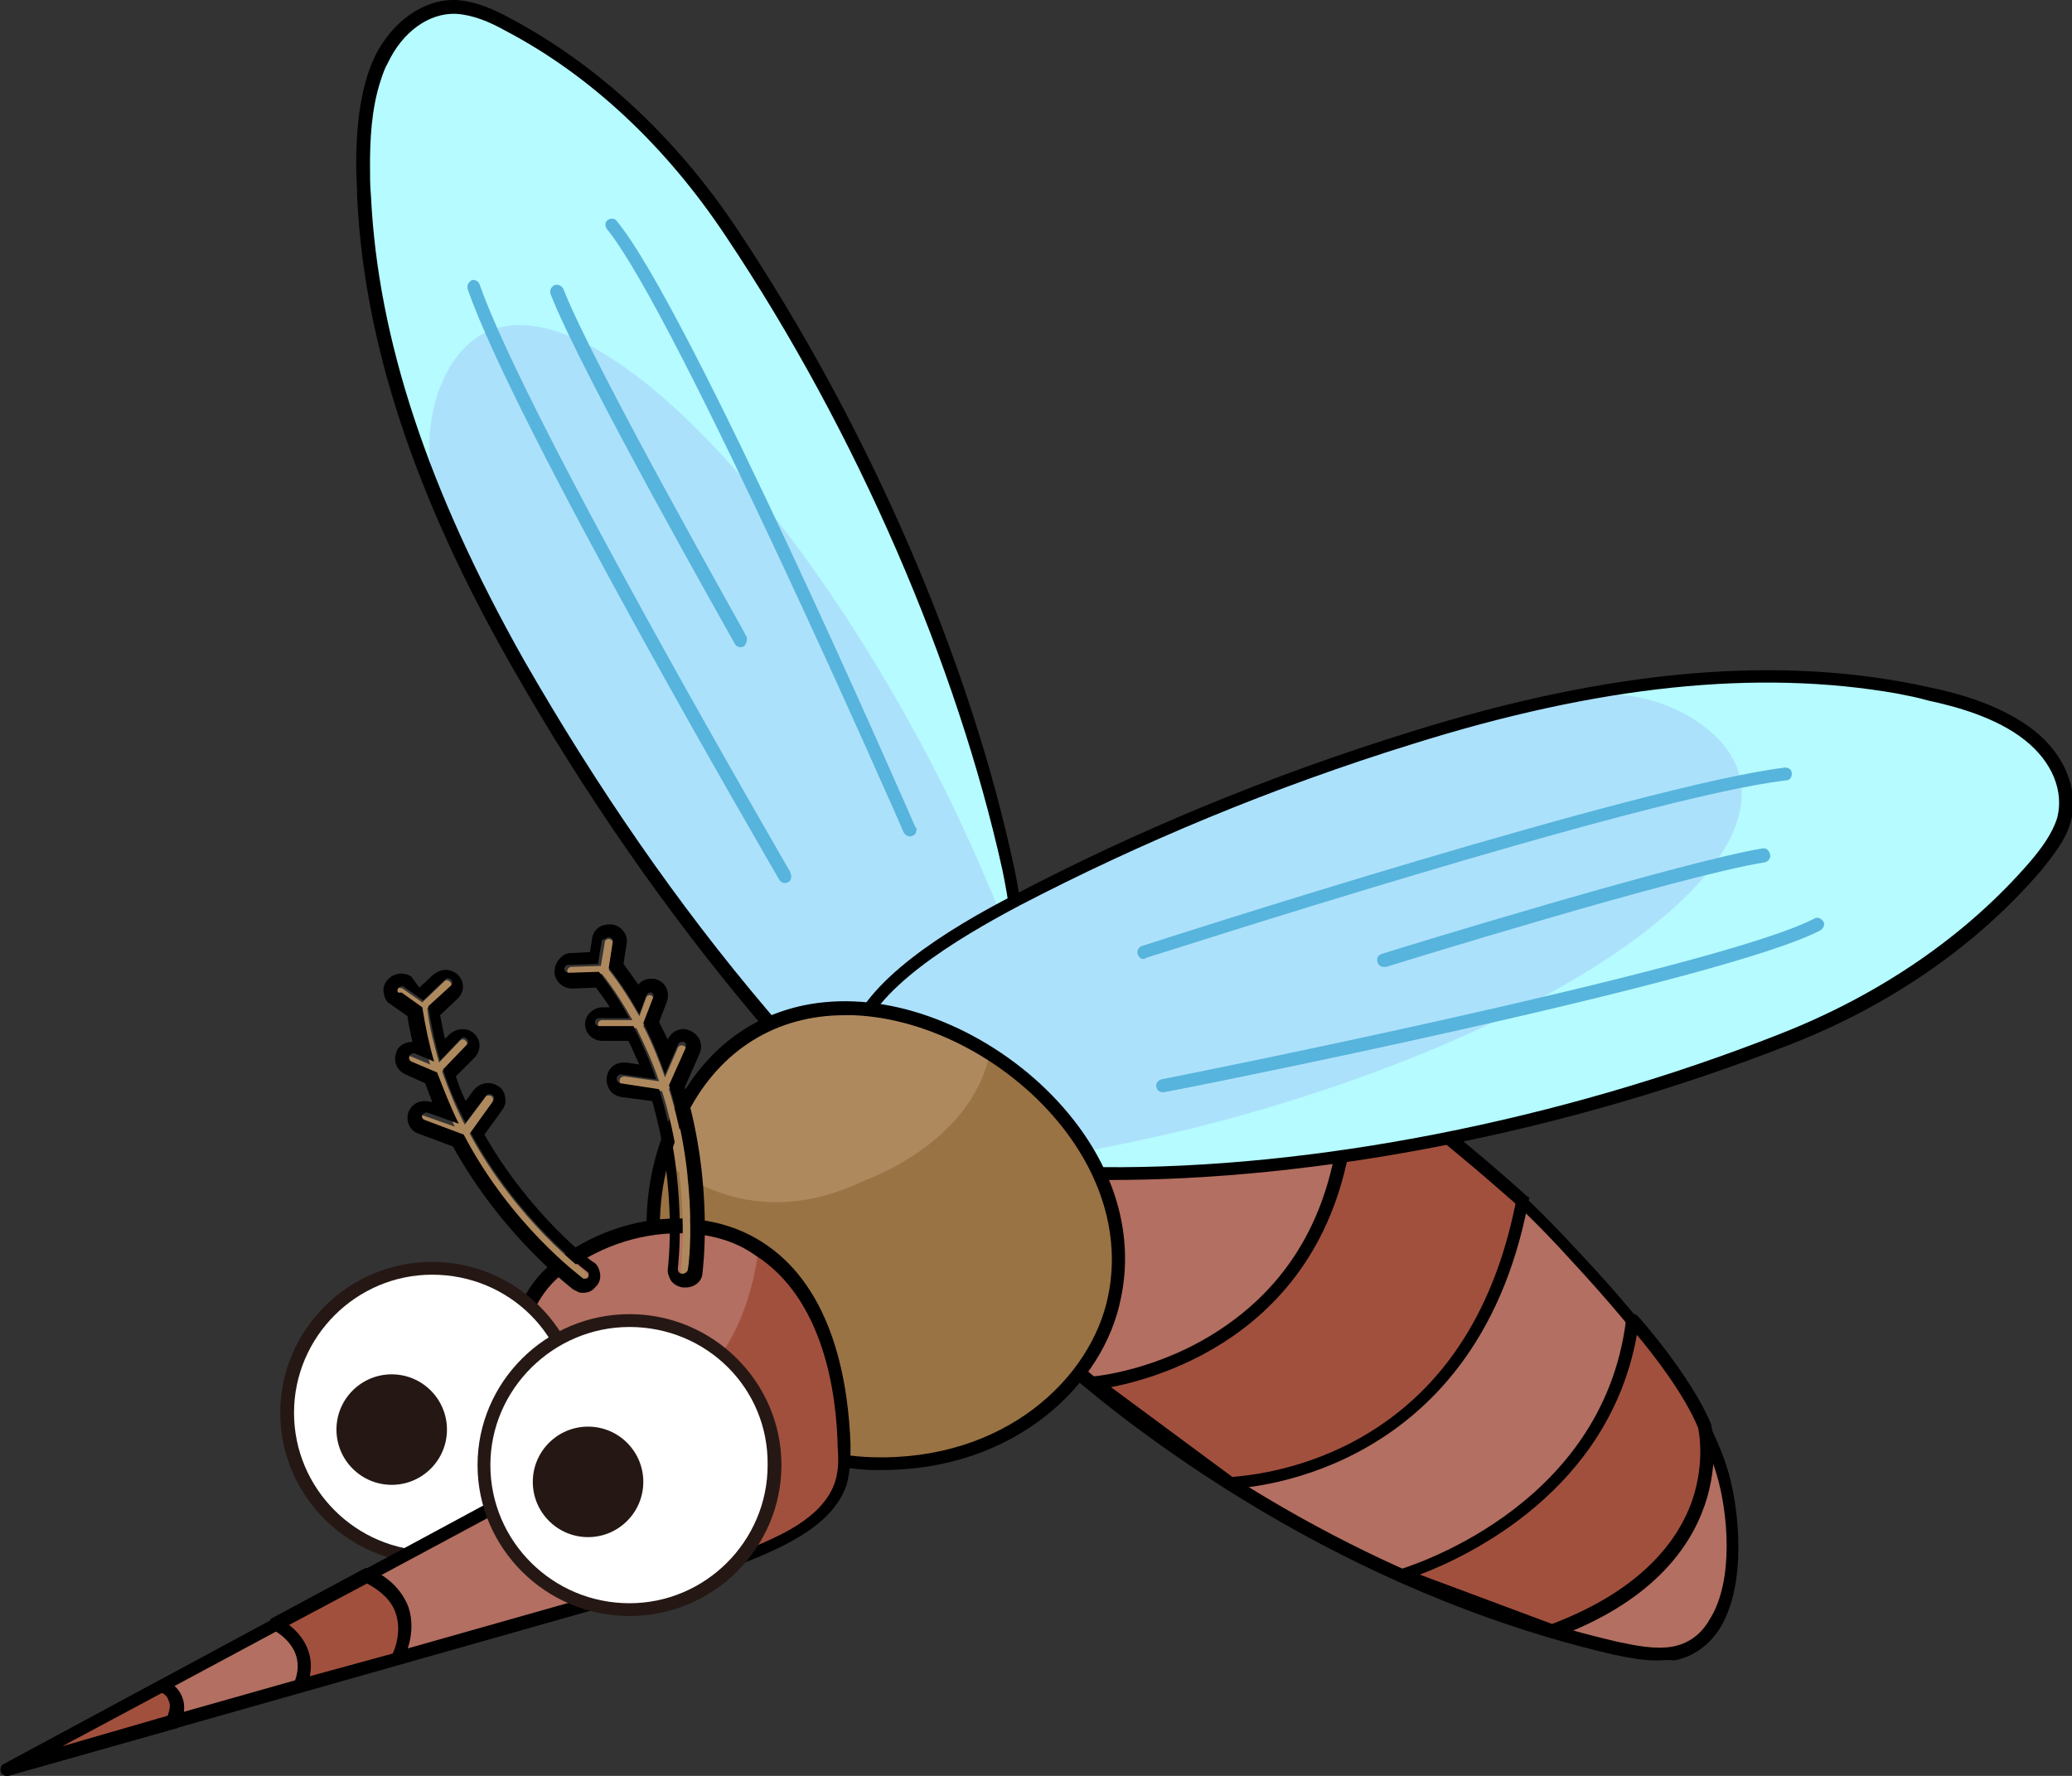 <?xml version="1.0" encoding="utf-8"?>
<!-- Generator: Adobe Illustrator 26.5.0, SVG Export Plug-In . SVG Version: 6.00 Build 0)  -->
<svg version="1.1" id="레이어_5" xmlns="http://www.w3.org/2000/svg" xmlns:xlink="http://www.w3.org/1999/xlink" x="0px"
	 y="0px" viewBox="0 0 210 180" style="enable-background:new 0 0 210 180;" xml:space="preserve">
<rect x="0" y="0" width="210" height="180" fill="#333333" stroke="none"/>
<g>
	<g>
		<path style="fill:#B36F61;" d="M113.6,142.6c15.5,12,32.8,20.4,50,24.4c1.9,0.4,4,0.8,5.9,0.5c1.8-0.4,3.3-1.4,4.3-3.1
			c2.6-4.2,1.9-11.3,0.8-15.1c-2.6-8.8-11.5-18.3-16.3-23.4c-8.9-9.5-19.7-17.4-31.4-22.9c-9.5-4.5-22.5-10.6-31.8-1.6
			c-3.2,3.1-4.7,6.7-4.6,10.6c0.2,7.4,6.4,16.5,17.7,26.2C110.1,139.7,111.8,141.2,113.6,142.6z"/>
		<path d="M167.9,168.3c-1.5,0-3-0.3-4.4-0.6c-17.3-4-34.7-12.5-50.3-24.5l0,0c-1.8-1.4-3.6-2.9-5.3-4.3
			c-11.5-9.8-17.7-19.1-18-26.7c-0.1-4.2,1.5-7.9,4.8-11.1c9.5-9.3,22.8-3.1,32.5,1.5c11.8,5.5,22.7,13.5,31.6,23
			c4.8,5.1,13.8,14.7,16.4,23.7c1.1,3.9,1.8,11.2-0.8,15.6c-1.1,1.8-2.7,3-4.7,3.4C169.1,168.2,168.5,168.3,167.9,168.3z
			 M114.1,142.1c15.4,11.9,32.6,20.3,49.8,24.3c1.9,0.4,3.8,0.8,5.6,0.5c1.6-0.3,2.9-1.2,3.8-2.8c2.5-4,1.8-10.9,0.7-14.6
			c-2.5-8.7-11.4-18.1-16.1-23.2c-8.8-9.4-19.6-17.3-31.2-22.7c-9.3-4.4-22.1-10.4-31-1.7c-3,3-4.5,6.4-4.4,10.2
			c0.2,7.2,6.3,16.1,17.5,25.7C110.5,139.2,112.3,140.7,114.1,142.1L114.1,142.1z"/>
	</g>
	<g>
		<path style="fill:#A2503E;" d="M136.7,108.6c0.3,29.4-25.7,31.6-25.7,31.6l13.8,10.2c0,0,24.2-0.2,29.6-28.6
			c0,0-9.6-8.6-15.1-11.9L136.7,108.6z"/>
		<path d="M124.5,151l-15.3-11.3l1.7-0.2c0.1,0,6.5-0.6,12.7-4.7c8.4-5.5,12.5-14.3,12.4-26.2l0-1.1l3.5,1.7
			c5.6,3.3,14.9,11.7,15.2,12l0.3,0.2l-0.1,0.4c-5.4,28.6-30,29.1-30.3,29.1L124.5,151z M112.6,140.6l12.3,9.1
			c1.1-0.1,6.5-0.5,12.3-3.6c8.6-4.6,14.1-12.7,16.4-24.1c-1.6-1.4-9.8-8.7-14.7-11.6l-1.5-0.7C137,134.1,118.3,139.5,112.6,140.6z"
			/>
	</g>
	<g>
		<path style="fill:#A2503E;" d="M141.9,159.6c0,0,21-5.8,23.5-25.9c0,0,5.3,5.9,7.3,10.7c0,0,3.6,13.9-15.4,20.8L141.9,159.6z"/>
		<path d="M157.3,166c-0.1,0-0.2,0-0.2,0l-15.4-5.7c-0.3-0.1-0.4-0.4-0.4-0.6c0-0.3,0.2-0.5,0.5-0.6c0.2-0.1,20.6-5.9,23-25.3
			c0-0.3,0.2-0.5,0.5-0.6c0.2-0.1,0.5,0,0.7,0.2c0.2,0.2,5.4,6.1,7.4,10.9c0.1,0.2,3.5,14.6-15.8,21.7
			C157.4,166,157.4,166,157.3,166z M143.9,159.6l13.4,5c7.4-2.8,12.3-7.1,14.2-12.5c1.4-4.1,0.6-7.4,0.6-7.4
			c-1.4-3.4-4.6-7.5-6.2-9.4C163.1,151,148.9,157.7,143.9,159.6z"/>
	</g>
</g>
<g>
	<path style="fill:#B5FBFF;" d="M36.9,20c0.7,14.6,5.8,30.1,15.6,47.3c7.4,12.9,15.7,24.9,24.7,35.5c4.7,5.6,11.7,13,17.5,13
		c1.8,0,3.5-0.8,4.8-2.3c5.9-6.8,3.9-20,2.7-25.4c-4.5-21-14.7-44.5-28-64.6C68,14.4,60.2,7.1,51.5,2.5c-1.7-0.9-3.5-1.7-5.3-1.8
		c-3-0.1-5.9,1.9-7.5,5.4c-1.7,3.5-1.9,7.9-1.9,10.8C36.8,17.9,36.8,18.9,36.9,20z"/>
	<path style="fill:#ACE1FC;" d="M103.2,103.6c0.4-3.2-0.1-6.5-1.2-9.5c-1.8-4.5-3.8-9.1-6.1-13.8C80.4,49.3,59.4,28.4,49,33.8
		c-2.2,1.2-3.8,3.4-4.8,6.6c-1.3,4.5-0.7,9.3,1.4,13.5c7.5,14.7,30.5,56.9,49,62c0,0,5.7,1.1,8.3-10.5L103.2,103.6z"/>
	<path style="fill:#57B4DC;" d="M80.2,88.8c0,0.3-0.1,0.5-0.3,0.6c-0.3,0.2-0.7,0.1-0.9-0.2c-1.1-1.9-26.8-46-31.6-59.9
		c-0.1-0.4,0.1-0.7,0.4-0.9c0.3-0.1,0.7,0.1,0.8,0.4c4.8,13.8,31.3,59.2,31.5,59.6C80.1,88.6,80.2,88.7,80.2,88.8z"/>
	<path style="fill:#57B4DC;" d="M75.7,64.8c0,0.3-0.1,0.5-0.3,0.7c-0.3,0.2-0.7,0.1-0.9-0.2c-0.6-1.1-15.6-27.5-18.7-35.5
		c-0.1-0.3,0-0.7,0.4-0.9c0.3-0.1,0.7,0,0.9,0.4c3.1,7.9,18.5,35,18.6,35.3C75.7,64.7,75.7,64.8,75.7,64.8z"/>
	<path style="fill:#57B4DC;" d="M92.9,84c0,0.3-0.1,0.6-0.4,0.7c-0.3,0.2-0.7,0-0.9-0.3c-0.2-0.5-23.1-52.7-30.1-61.2
		c-0.2-0.3-0.2-0.7,0.1-0.9c0.3-0.2,0.7-0.2,0.9,0.1c7.2,8.6,29.4,59.4,30.3,61.5C92.9,83.8,92.9,83.9,92.9,84z"/>
	<path d="M102.8,108.6c-0.6,2-1.6,3.8-2.9,5.3c-1.5,1.7-3.3,2.6-5.3,2.5c-6.1,0-13.2-7.6-18-13.2c-9-10.7-17.3-22.6-24.7-35.6
		C42,50.3,36.9,34.7,36.2,20c0-1.1-0.1-2.1-0.1-3.2c0-3,0.2-7.5,1.9-11.1C39.8,2.1,43-0.1,46.2,0c1.9,0.1,3.8,0.9,5.6,1.9
		c8.8,4.7,16.7,12,22.9,21.3C88.1,43.3,98.3,66.9,102.8,88C103.7,92.3,105.1,101.5,102.8,108.6z M38.6,8.1c-1,3-1.1,6.3-1.1,8.7
		c0,1,0,2.1,0.1,3.1l0,0c0.7,14.5,5.8,29.8,15.5,47c7.4,12.9,15.6,24.8,24.6,35.4c4.6,5.5,11.4,12.8,17,12.8c1.6,0,3.1-0.7,4.3-2.1
		c5.7-6.6,3.7-19.5,2.6-24.8C97,67.4,86.9,43.9,73.6,24C67.5,14.8,59.8,7.6,51.2,3.1c-1.6-0.9-3.3-1.6-5-1.7c-2.7-0.1-5.4,1.8-6.9,5
		C39,6.9,38.8,7.5,38.6,8.1z"/>
</g>
<g>
	<path style="fill:#B5FBFF;" d="M192.4,69.7c-14.3-2.5-30.5-0.8-49.4,5.1c-14.2,4.4-27.6,10-40,16.5c-6.5,3.4-15.2,8.6-16.5,14.3
		c-0.4,1.8,0,3.6,1.2,5.2c5.3,7.2,18.6,8.1,24,8.1c21.4,0.2,46.5-4.8,68.9-13.5c10.3-4,19.1-10.1,25.5-17.6c1.2-1.4,2.4-3,2.9-4.8
		c0.8-2.9-0.6-6.2-3.5-8.6c-3-2.4-7.2-3.5-10.1-4.2C194.5,70,193.5,69.8,192.4,69.7z"/>
	<path style="fill:#ACE1FC;" d="M96.5,116.6c3,1,6.3,1.3,9.5,0.8c4.8-0.8,9.7-1.8,14.7-3c33.6-8.4,58.5-24.4,55.6-35.8
		c-0.6-2.4-2.5-4.5-5.3-6.1c-4.1-2.3-8.9-2.7-13.4-1.5c-15.9,4.2-62.1,17.6-71.1,34.6c0,0-2.3,5.4,8.4,10.4L96.5,116.6z"/>
	<path style="fill:#57B4DC;" d="M115.9,97.2c-0.3,0-0.5-0.2-0.6-0.5c-0.1-0.3,0.1-0.7,0.4-0.8c2.1-0.7,50.6-16.3,65.2-18.1
		c0.4,0,0.7,0.2,0.7,0.6c0,0.4-0.2,0.7-0.6,0.7c-14.5,1.7-64.4,17.9-64.9,18C116.1,97.2,116,97.2,115.9,97.2z"/>
	<path style="fill:#57B4DC;" d="M140.2,98c-0.3,0-0.5-0.2-0.6-0.5c-0.1-0.4,0.1-0.7,0.4-0.8c1.2-0.4,30.2-9.3,38.6-10.7
		c0.4-0.1,0.7,0.2,0.8,0.6c0.1,0.4-0.2,0.7-0.5,0.8c-8.4,1.3-38.1,10.5-38.4,10.6C140.4,98,140.3,98,140.2,98z"/>
	<path style="fill:#57B4DC;" d="M117.8,110.7c-0.3,0-0.5-0.2-0.6-0.5c-0.1-0.4,0.2-0.7,0.5-0.8c0.6-0.1,56.4-11.2,66.2-16.3
		c0.3-0.2,0.7,0,0.9,0.3c0.2,0.3,0,0.7-0.3,0.9c-10,5.2-64.2,16-66.5,16.4C118,110.7,117.9,110.7,117.8,110.7z"/>
	<path d="M102.3,118.7c-5.6-1-11.9-3.1-15.1-7.6c-1.3-1.8-1.8-3.7-1.3-5.7c1.4-5.9,10.3-11.3,16.9-14.7
		c12.4-6.5,25.9-12.1,40.1-16.5c20.4-6.4,37.7-7.9,52.8-4.5c2.9,0.6,7.2,1.8,10.4,4.3c3.2,2.5,4.6,6.1,3.8,9.2c-0.5,1.9-1.8,3.5-3,5
		c-6.5,7.6-15.4,13.8-25.8,17.8c-22.5,8.8-47.7,13.7-69.2,13.6C109.5,119.5,106,119.4,102.3,118.7z M192.3,70.3
		c-14.2-2.5-30.3-0.8-49.1,5.1c-14.2,4.4-27.6,10-39.9,16.4c-6.4,3.4-14.9,8.5-16.2,13.9c-0.4,1.6,0,3.2,1.1,4.7
		c5.1,7,18.1,7.8,23.5,7.9c21.3,0.2,46.4-4.7,68.7-13.5c10.2-4,18.9-10,25.3-17.4c1.2-1.4,2.3-2.9,2.8-4.5c0.7-2.7-0.5-5.7-3.3-7.9
		c-2.9-2.3-7-3.4-9.8-4C194.4,70.7,193.3,70.5,192.3,70.3z"/>
</g>
<g>
	<path style="fill:#AF895E;" d="M85.6,102.2c-7.2,0-13,3.6-16.5,10.2c-4.1,7.8-3.8,17.2,0.6,24.8c4,6.8,10.8,10.9,18.7,11.1
		c0.3,0,0.7,0,1,0c13.2,0,21.8-8.4,23.6-16.8c1.2-5.8-0.4-12.1-4.7-17.5c-5.3-6.8-13.9-11.5-21.8-11.8
		C86.2,102.2,85.9,102.2,85.6,102.2z"/>
	<path style="fill:#9A7344;" d="M67.2,117.5c0,0,8.1,8.1,20.3,2.2c0,0,10.9-3.7,12.8-12.9c0,0,9.1,4.7,12.3,15.1
		c0,0,5.4,16.6-11.7,24.1c0,0-20.5,9.1-31.1-8.7C69.8,137.2,64.4,128.5,67.2,117.5z"/>
	<path d="M89.4,149c-0.3,0-0.7,0-1,0c-8.1-0.3-15.1-4.4-19.3-11.5c-4.5-7.7-4.8-17.5-0.6-25.4c3.7-7.1,10.1-10.9,18-10.6
		c8.1,0.3,16.9,5.1,22.3,12c4.4,5.6,6.1,12,4.8,18.1C111.9,140.3,102.9,149,89.4,149z M85.6,102.9c-6.9,0-12.6,3.5-15.9,9.9
		c-4,7.6-3.7,16.8,0.6,24.1c3.9,6.6,10.5,10.6,18.1,10.8c13.4,0.4,22.2-8,23.9-16.3c1.2-5.7-0.4-11.7-4.5-17
		c-5.2-6.7-13.6-11.2-21.3-11.5C86.2,102.9,85.9,102.9,85.6,102.9z"/>
</g>
<g>
	<path style="fill:#B36F61;" d="M68.8,124.3c-4.2,0-8.7,1.5-12.4,4.5c0,0,0,0,0,0c-4.9,3.9-5.6,13.4-4.6,21c0.6,4.2,2.7,7.6,5.6,9.3
		c2.4,1.4,5.5,1.7,9.6,1.1c4.2-0.6,8.2-1.9,12-3.8c3.5-1.7,5.4-3.6,6.1-5.8c0.4-1.3,0.4-2.6,0.4-3.9c-0.1-5.5-1.4-15.5-8.7-20.1
		C74.5,125,71.7,124.3,68.8,124.3z"/>
	<path style="fill:#A2503E;" d="M51.4,144.8c0,0,22.5,4.8,25.5-18.3c0,0,8.3,3.3,8.7,20.1c0,0,2.8,10-18.5,13.5
		c0,0-14.5,3-15.6-13.1L51.4,144.8z"/>
	<path d="M63.4,161c-2.5,0-4.5-0.5-6.3-1.5c-3.1-1.8-5.4-5.4-6-9.8c-1.1-7.7-0.4-17.5,4.8-21.6c3.8-3,8.3-4.6,12.8-4.6
		c3.1,0,6,0.8,8.4,2.3c7.6,4.7,8.9,15,9.1,20.6c0,1.3,0,2.7-0.4,4.1c-0.8,2.4-2.9,4.4-6.5,6.2c-3.8,1.9-7.9,3.2-12.2,3.9
		C65.9,160.9,64.6,161,63.4,161z M68.8,125c-4.2,0-8.5,1.5-12,4.3c-4.7,3.8-5.3,13-4.3,20.3c0.5,3.9,2.5,7.2,5.3,8.8
		c2.3,1.3,5.2,1.6,9.2,1c4.1-0.6,8.1-1.9,11.8-3.7c3.3-1.6,5.1-3.4,5.8-5.4c0.4-1.2,0.4-2.4,0.3-3.6c-0.1-5.4-1.4-15.1-8.4-19.5
		C74.4,125.7,71.7,125,68.8,125z"/>
	<g>
		<path style="fill:#AF895E;" d="M59.4,129c-0.1-0.1-7-5.2-11.8-14.1l2.3-3.2c0.1-0.2,0.1-0.5-0.1-0.6c-0.2-0.1-0.5-0.1-0.6,0.1
			l-2.1,2.8c-0.9-1.7-1.6-3.5-2.3-5.4l2.4-2.5c0.2-0.2,0.2-0.4,0-0.6c-0.2-0.2-0.4-0.2-0.6,0l-2.1,2.2c-0.5-1.8-1-3.6-1.2-5.5
			l2.3-2.1c0.2-0.2,0.2-0.4,0-0.6c-0.2-0.2-0.4-0.2-0.6,0l-2.2,2.1l-2-1.4c-0.2-0.1-0.5-0.1-0.6,0.1c-0.1,0.2-0.1,0.5,0.1,0.6
			l2.1,1.5c0.3,1.9,0.7,3.8,1.2,5.5l-1.9-0.8c-0.2-0.1-0.5,0-0.6,0.2c-0.1,0.2,0,0.5,0.2,0.6l2.6,1.1c0.6,1.8,1.4,3.6,2.2,5.2
			l-3.1-1.1c-0.2-0.1-0.5,0-0.5,0.2c-0.1,0.2,0,0.5,0.2,0.5l4,1.5c4.9,9.1,11.9,14.4,12,14.5c0,0,0.1,0.1,0.2,0.1
			c0.2,0,0.3,0,0.4-0.2C59.6,129.4,59.6,129.1,59.4,129z"/>
		<path d="M40.4,100.1c0.1-0.1,0.4-0.2,0.5-0.1l2,1.4l2.2-2.1c0.2-0.2,0.4-0.2,0.6,0c0.2,0.2,0.2,0.4,0,0.6c0,0,0,0,0,0l-2.3,2.1
			c0.3,1.9,0.7,3.8,1.2,5.5l2.1-2.2c0,0,0,0,0,0c0.2-0.2,0.4-0.2,0.6,0c0.2,0.2,0.2,0.4,0,0.6l-2.4,2.5c0.6,1.9,1.4,3.7,2.3,5.4
			l2.1-2.8c0,0,0,0,0,0c0.1-0.1,0.4-0.2,0.6,0c0.2,0.1,0.2,0.4,0.1,0.6l-2.3,3.2c4.8,8.9,11.7,14,11.8,14.1c0.2,0.1,0.2,0.4,0.1,0.6
			c0,0,0,0,0,0c-0.1,0.1-0.3,0.1-0.4,0.1c-0.1,0-0.1,0-0.2-0.1c-0.1-0.1-7.2-5.3-12-14.5l-4-1.5c-0.2-0.1-0.3-0.3-0.2-0.5
			c0-0.1,0.1-0.1,0.1-0.1c0.1-0.1,0.3-0.2,0.5-0.1l3.1,1.1c-0.8-1.6-1.5-3.4-2.2-5.2l-2.6-1.1c-0.2-0.1-0.3-0.3-0.2-0.6
			c0,0,0-0.1,0.1-0.1c0.1-0.1,0.3-0.2,0.5-0.1l1.9,0.8c-0.5-1.7-0.9-3.6-1.2-5.5l-2.1-1.5C40.2,100.7,40.2,100.4,40.4,100.1
			C40.3,100.2,40.4,100.2,40.4,100.1 M39.4,99.2c-0.1,0.1-0.1,0.1-0.2,0.2c-0.3,0.4-0.4,0.8-0.3,1.3c0.1,0.5,0.3,0.9,0.7,1.1
			l1.7,1.2c0.1,0.8,0.3,1.7,0.5,2.6c-0.5,0-1,0.2-1.3,0.5c-0.1,0.1-0.3,0.3-0.3,0.5c-0.4,0.9,0,1.9,0.9,2.3l2,0.9
			c0.2,0.6,0.5,1.3,0.7,1.9l-0.1,0c-0.7-0.2-1.4-0.1-1.9,0.4c-0.2,0.2-0.3,0.4-0.4,0.6c-0.3,0.9,0.1,1.9,1,2.2l3.5,1.3
			c5.1,9.2,12.1,14.4,12.2,14.5c0.2,0.1,0.4,0.2,0.6,0.3c0.6,0.1,1.2,0,1.6-0.5l0.1-0.1l0.1-0.1c0.3-0.4,0.4-0.8,0.3-1.3
			c-0.1-0.5-0.3-0.9-0.7-1.1c-0.1,0-6.4-4.8-11-12.9l1.8-2.5c0.3-0.4,0.4-0.8,0.3-1.3c-0.1-0.5-0.3-0.9-0.7-1.1
			c-0.7-0.5-1.7-0.4-2.3,0.2l-0.1,0.1l-0.1,0.1l-0.8,1.1c-0.4-0.8-0.7-1.6-1-2.5l1.9-1.9c0.3-0.3,0.5-0.8,0.5-1.2
			c0-0.5-0.2-0.9-0.5-1.2c-0.7-0.7-1.8-0.6-2.5,0l-0.5,0.5c-0.2-0.8-0.3-1.6-0.5-2.4l1.8-1.7l0,0l0,0c0.7-0.7,0.7-1.7,0-2.4
			c-0.3-0.3-0.8-0.5-1.2-0.5c-0.5,0-0.9,0.2-1.3,0.5l-1.4,1.3L41.7,99C41,98.5,40,98.6,39.4,99.2L39.4,99.2z"/>
	</g>
	<g>
		<path style="fill:#AF895E;" d="M69,128.8c0-0.1,1.1-8.6-1.9-18.2l-3.9-0.6c-0.2,0-0.4-0.2-0.4-0.5c0-0.2,0.2-0.4,0.5-0.4l3.5,0.5
			c-0.6-1.8-1.4-3.6-2.3-5.4l-3.5,0c-0.2,0-0.4-0.2-0.4-0.4c0-0.2,0.2-0.4,0.4-0.4l3.1,0c-0.9-1.6-1.9-3.2-3.1-4.7l-3.1,0.1
			c-0.2,0-0.4-0.2-0.4-0.4c0-0.2,0.2-0.4,0.4-0.4l3-0.1l0.4-2.4c0-0.2,0.3-0.4,0.5-0.3c0.2,0,0.4,0.3,0.3,0.5l-0.4,2.6
			c1.2,1.5,2.2,3.1,3.1,4.7l0.7-1.9c0.1-0.2,0.3-0.3,0.5-0.2c0.2,0.1,0.3,0.3,0.2,0.5l-1,2.6c0.9,1.7,1.6,3.5,2.2,5.2l1.3-3
			c0.1-0.2,0.3-0.3,0.6-0.2c0.2,0.1,0.3,0.3,0.2,0.6l-1.7,3.8c3.1,9.9,2,18.6,1.9,18.7c0,0.1,0,0.1-0.1,0.2
			c-0.1,0.1-0.2,0.2-0.4,0.2C69.2,129.2,69,129,69,128.8z"/>
		<path d="M61.7,95C61.7,95,61.8,95,61.7,95c0.3,0,0.5,0.3,0.4,0.5l-0.4,2.6c1.2,1.5,2.2,3.1,3.1,4.7l0.7-1.9
			c0.1-0.2,0.2-0.3,0.4-0.3c0,0,0.1,0,0.1,0c0.2,0.1,0.3,0.3,0.2,0.5l-1,2.6c0.9,1.7,1.6,3.5,2.2,5.2l1.3-3c0.1-0.2,0.2-0.3,0.4-0.3
			c0.1,0,0.1,0,0.2,0c0.2,0.1,0.3,0.3,0.2,0.6l-1.7,3.8c3.1,9.9,2,18.6,1.9,18.7c0,0.1,0,0.1-0.1,0.2c-0.1,0.1-0.2,0.2-0.4,0.2
			c0,0,0,0-0.1,0c-0.2,0-0.4-0.2-0.4-0.5c0-0.1,1.1-8.6-1.9-18.2l-3.9-0.6c-0.2,0-0.4-0.2-0.4-0.5c0-0.2,0.2-0.4,0.4-0.4
			c0,0,0,0,0.1,0l3.5,0.5c-0.6-1.8-1.4-3.6-2.3-5.4l-3.5,0c-0.2,0-0.4-0.2-0.4-0.4c0-0.2,0.2-0.4,0.4-0.4c0,0,0,0,0,0l3.1,0
			c-0.9-1.6-1.9-3.2-3.1-4.7l-3.1,0.1c0,0,0,0,0,0c-0.2,0-0.4-0.2-0.4-0.4c0-0.2,0.2-0.4,0.4-0.4l3-0.1l0.4-2.4
			C61.3,95.2,61.5,95,61.7,95 M61.7,93.7c-0.9,0-1.6,0.6-1.7,1.5l-0.2,1.3l-1.9,0.1c-0.5,0-0.9,0.2-1.2,0.6
			c-0.3,0.3-0.5,0.8-0.5,1.3c0,0.9,0.8,1.7,1.8,1.7h0l0,0l2.4-0.1c0.5,0.7,1,1.3,1.4,2l-0.7,0c-1,0-1.8,0.8-1.8,1.7
			c0,0.5,0.2,0.9,0.5,1.2c0.3,0.3,0.8,0.5,1.2,0.5l2.7,0c0.4,0.8,0.7,1.6,1.1,2.4l-1.3-0.2l-0.1,0l-0.2,0c-0.9,0-1.6,0.6-1.7,1.5
			c-0.1,0.5,0.1,0.9,0.3,1.3c0.3,0.4,0.7,0.6,1.2,0.7l3.1,0.4c2.6,9,1.6,16.8,1.6,16.9c-0.1,0.5,0.1,0.9,0.3,1.3
			c0.3,0.4,0.7,0.6,1.2,0.7l0.1,0l0.2,0c0.6,0,1.2-0.3,1.5-0.8c0.1-0.2,0.2-0.4,0.2-0.7c0-0.1,1.2-8.8-1.8-18.8l1.5-3.4
			c0.4-0.9,0-1.9-0.9-2.3c-0.2-0.1-0.5-0.2-0.7-0.2c-0.7,0-1.3,0.4-1.6,1l0,0.1c-0.3-0.6-0.6-1.2-0.9-1.8l0.8-2.1
			c0.3-0.9-0.1-1.9-1-2.2c-0.2-0.1-0.4-0.1-0.6-0.1c-0.5,0-1,0.2-1.3,0.6c-0.5-0.7-1-1.4-1.5-2.1l0.3-2c0.1-0.5,0-0.9-0.3-1.3
			c-0.3-0.4-0.7-0.6-1.1-0.7C61.9,93.7,61.8,93.7,61.7,93.7L61.7,93.7z"/>
	</g>
	<g>
		<g>
			<ellipse style="fill:#FFFFFF;" cx="43.8" cy="143.1" rx="14.7" ry="14.7"/>
			<path style="fill:#251814;" d="M43.8,158.5c-8.5,0-15.4-6.9-15.4-15.3s6.9-15.3,15.4-15.3s15.4,6.9,15.4,15.3
				S52.3,158.5,43.8,158.5z M43.8,129.2c-7.7,0-14,6.3-14,14c0,7.7,6.3,14,14,14s14-6.3,14-14C57.9,135.4,51.6,129.2,43.8,129.2z"/>
		</g>
		<ellipse style="fill:#251814;" cx="39.7" cy="144.9" rx="5.6" ry="5.6"/>
	</g>
	<g>
		<polygon style="fill:#B36F61;" points="50.2,152.6 0.7,179.3 60.2,162.4 		"/>
		<path d="M0.7,180c-0.3,0-0.5-0.2-0.6-0.4c-0.1-0.3,0-0.7,0.3-0.8l49.5-26.7c0.3-0.1,0.6-0.1,0.8,0.1l10,9.8
			c0.2,0.2,0.2,0.4,0.2,0.6c-0.1,0.2-0.2,0.4-0.5,0.5L0.8,180C0.8,180,0.7,180,0.7,180z M50.1,153.5L6.3,177l52.6-14.9L50.1,153.5z"
			/>
	</g>
	<g>
		<g>
			<ellipse style="fill:#FFFFFF;" cx="63.8" cy="148.5" rx="14.7" ry="14.7"/>
			<path style="fill:#251814;" d="M63.8,163.8c-8.5,0-15.4-6.9-15.4-15.3c0-8.4,6.9-15.3,15.4-15.3s15.4,6.9,15.4,15.3
				C79.2,156.9,72.3,163.8,63.8,163.8z M63.8,134.5c-7.7,0-14.1,6.3-14.1,14c0,7.7,6.3,14,14.1,14c7.7,0,14-6.3,14-14
				C77.9,140.7,71.6,134.5,63.8,134.5z"/>
		</g>
		<ellipse style="fill:#251814;" cx="59.6" cy="150.2" rx="5.6" ry="5.6"/>
	</g>
	<g>
		<path style="fill:#A2503E;" d="M16.5,170.8c0,0,2.5,1,1.1,3.7l-16.9,4.8L16.5,170.8z"/>
		<path d="M0.7,180c-0.3,0-0.5-0.2-0.6-0.4c-0.1-0.3,0-0.7,0.3-0.8l15.8-8.5c0.2-0.1,0.4-0.1,0.6,0c0.1,0,1.3,0.6,1.7,1.8
			c0.3,0.8,0.2,1.8-0.3,2.8c-0.1,0.2-0.2,0.3-0.4,0.3L0.8,180C0.8,180,0.7,180,0.7,180z M16.4,171.6L6.3,177l10.7-3.1
			c0.2-0.6,0.3-1.1,0.1-1.5C17,172,16.7,171.7,16.4,171.6z"/>
	</g>
	<g>
		<path style="fill:#A2503E;" d="M28,164.6c0,0,4.2,2,2.4,6.2l9.8-2.7c0,0,3.1-5.6-3-8.5L28,164.6z"/>
		<path d="M30.4,171.5c-0.2,0-0.4-0.1-0.5-0.2c-0.2-0.2-0.2-0.5-0.1-0.7c1.5-3.6-2-5.3-2.1-5.4c-0.2-0.1-0.4-0.3-0.4-0.6
			s0.1-0.5,0.3-0.6l9.3-5c0.2-0.1,0.4-0.1,0.6,0c2,0.9,3.3,2.3,3.9,3.9c0.9,2.7-0.5,5.3-0.6,5.4c-0.1,0.2-0.2,0.3-0.4,0.3l-9.8,2.7
			C30.5,171.5,30.5,171.5,30.4,171.5z M29.3,164.7c1.3,1,2.6,2.8,2.1,5.2l8.4-2.3c0.3-0.6,0.9-2.4,0.3-4.1c-0.4-1.2-1.4-2.2-2.9-3
			L29.3,164.7z"/>
	</g>
</g>
</svg>
